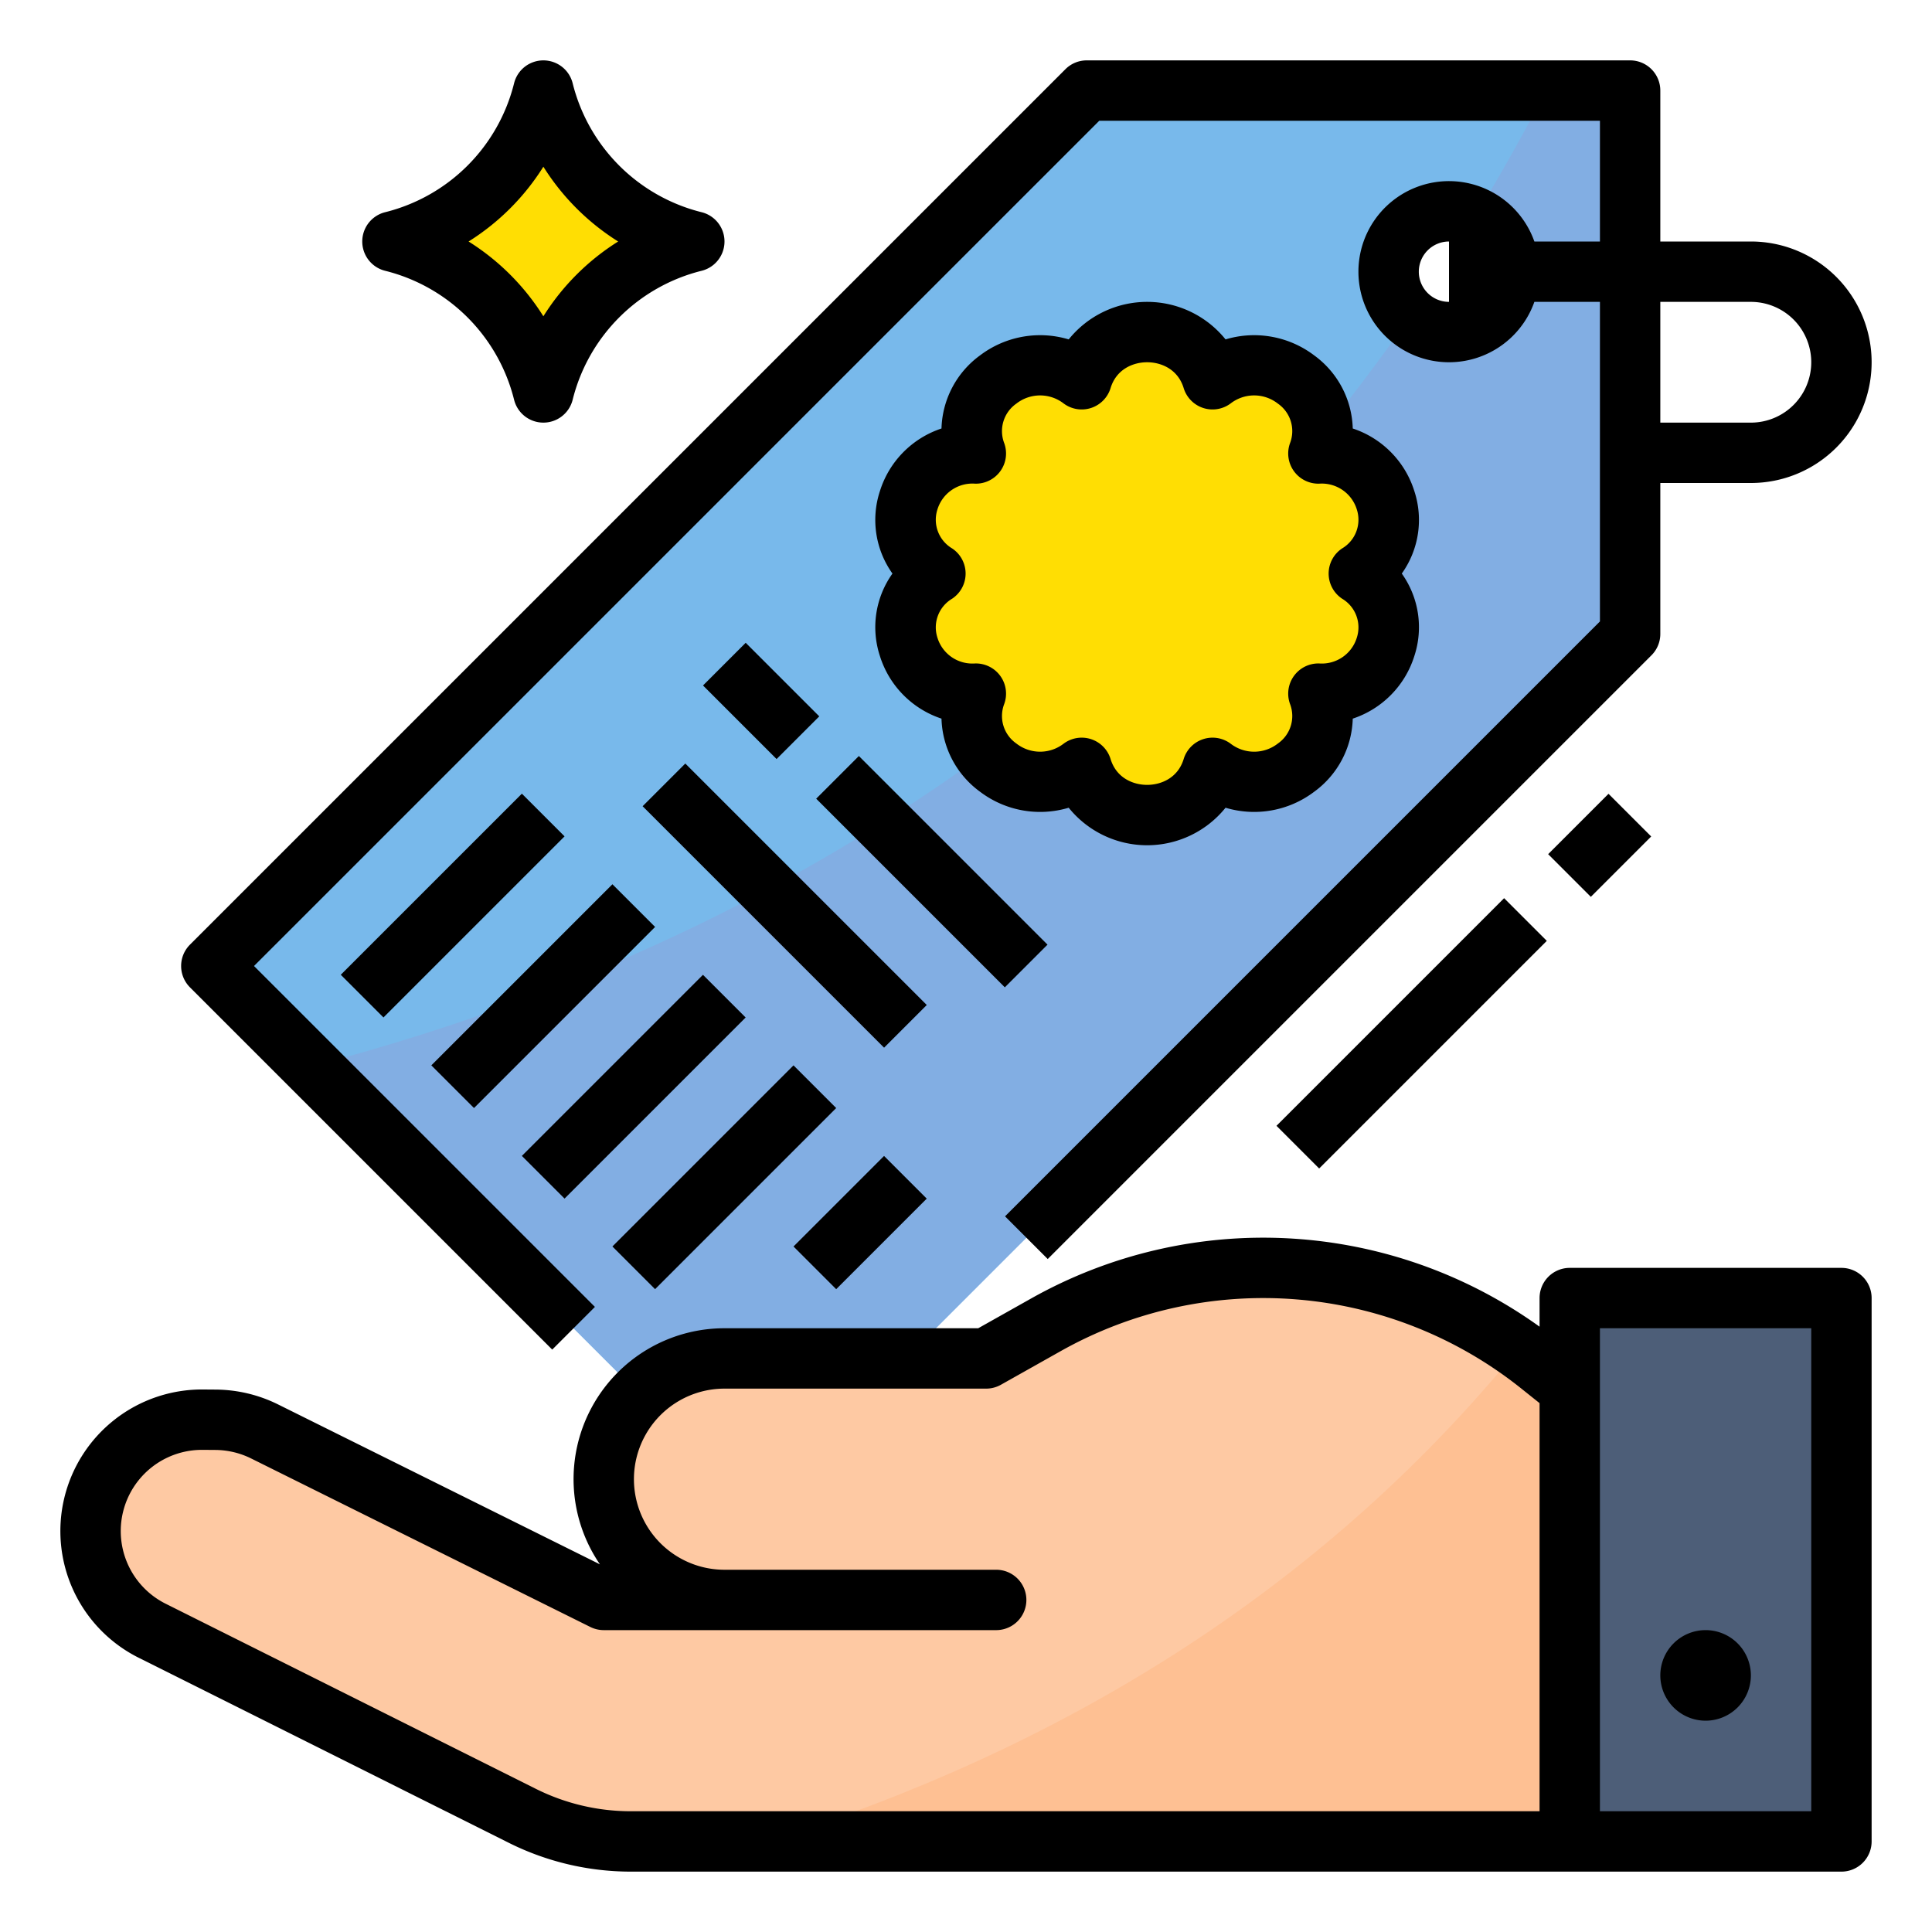 <?xml version="1.0"?>
<svg xmlns="http://www.w3.org/2000/svg" height="512px" viewBox="0 0 512 512" width="512px" class=""><g><g id="Filled_outline" data-name="Filled outline"><path d="m288 24-232 232 26.58 26.58 117.42 117.42 232-232v-144zm96 64a16 16 0 1 1 16-16 15.954 15.954 0 0 1 -16 16z" fill="#348fd9" data-original="#348FD9" class="" style="fill:#78B9EB" data-old_color="#348fd9"/><path d="m409.7 24q-9.03 17.415-18.87 33.53a16 16 0 1 1 -17.3 26.57c-75.86 109.06-180.53 169.63-290.95 198.48l117.42 117.42 232-232v-144z" fill="#3086cd" data-original="#3086CD" class="active-path" style="fill:#82AEE3" data-old_color="#3086cd"/><path d="m360.1 152c14.868-9.829 7.3-32.3-10.715-31.821 6.042-16.386-13.769-30.275-28.051-19.667-5.093-16.683-29.581-16.683-34.674 0-14.282-10.608-34.093 3.281-28.051 19.667-18.009-.479-25.58 21.992-10.709 31.821-14.868 9.829-7.3 32.3 10.715 31.821-6.042 16.386 13.769 30.275 28.051 19.667 5.093 16.683 29.581 16.683 34.674 0 14.282 10.608 34.093-3.281 28.051-19.667 18.009.479 25.58-21.992 10.709-31.821z" fill="#ffb531" data-original="#FFB531" class="" style="fill:#FFDE03" data-old_color="#ffb531"/><path d="m104 64a54.973 54.973 0 0 0 40-40 54.973 54.973 0 0 0 40 40 54.973 54.973 0 0 0 -40 40 54.973 54.973 0 0 0 -40-40z" fill="#ffb531" data-original="#FFB531" class="" style="fill:#FFDE03" data-old_color="#ffb531"/><path d="m416 344h72v144h-72z" fill="#4d5e78" data-original="#4D5E78" class=""/><path d="m416 368v120h-248.89a63.874 63.874 0 0 1 -28.62-6.76l-98.17-49.08a29.524 29.524 0 0 1 13.43-55.93l3.44.02a29.52 29.52 0 0 1 12.91 3.09l89.9 44.66h32a32 32 0 0 1 0-64h69.33l15.84-8.91a117.521 117.521 0 0 1 125.27 6.34c1.96 1.38 3.87 2.82 5.75 4.32z" fill="#fec9a3" data-original="#FEC9A3" class=""/><path d="m416 368v120h-212.67c75.39-23.68 145.47-64.83 199.11-130.57 1.96 1.38 3.87 2.82 5.75 4.32z" fill="#fec093" data-original="#FEC093" class=""/><path d="m146.343 357.657 11.314-11.314-90.343-90.343 224-224h132.686v32h-17.376a24 24 0 1 0 0 16h17.376v84.686l-157.657 157.657 11.314 11.314 160-160a8 8 0 0 0 2.343-5.657v-40h24a32 32 0 0 0 0-64h-24v-40a8 8 0 0 0 -8-8h-144a8 8 0 0 0 -5.657 2.343l-232 232a8 8 0 0 0 0 11.314zm229.657-285.657a8.009 8.009 0 0 1 8-8v16a8.009 8.009 0 0 1 -8-8zm88 8a16 16 0 0 1 0 32h-24v-32z" data-original="#000000" class="" style="fill:#000000"/><path d="m233.186 173.854a25.5 25.5 0 0 0 16.32 16.591 24.815 24.815 0 0 0 10.238 19.39 26.346 26.346 0 0 0 23.474 4.22 26.687 26.687 0 0 0 41.564 0 26.347 26.347 0 0 0 23.474-4.22 24.815 24.815 0 0 0 10.238-19.39 25.5 25.5 0 0 0 16.32-16.591 24.469 24.469 0 0 0 -3.325-21.854 24.469 24.469 0 0 0 3.325-21.854 25.5 25.5 0 0 0 -16.32-16.591 24.815 24.815 0 0 0 -10.238-19.39 26.343 26.343 0 0 0 -23.474-4.22 26.687 26.687 0 0 0 -41.564 0 26.347 26.347 0 0 0 -23.474 4.22 24.816 24.816 0 0 0 -10.238 19.39 25.5 25.5 0 0 0 -16.32 16.591 24.469 24.469 0 0 0 3.325 21.854 24.469 24.469 0 0 0 -3.325 21.854zm19.123-28.527a8.829 8.829 0 0 1 -3.864-10.369 9.694 9.694 0 0 1 9.953-6.782 8 8 0 0 0 7.72-10.765 8.87 8.87 0 0 1 3.215-10.438 10.207 10.207 0 0 1 12.56-.039 8 8 0 0 0 12.421-4.086c1.542-5.048 6.015-6.848 9.686-6.848s8.144 1.8 9.686 6.848a8 8 0 0 0 12.421 4.086 10.2 10.2 0 0 1 12.56.039 8.87 8.87 0 0 1 3.215 10.438 8 8 0 0 0 7.72 10.765 9.715 9.715 0 0 1 9.953 6.782 8.829 8.829 0 0 1 -3.864 10.369 8 8 0 0 0 0 13.346 8.829 8.829 0 0 1 3.864 10.369 9.7 9.7 0 0 1 -9.953 6.782 8 8 0 0 0 -7.72 10.765 8.87 8.87 0 0 1 -3.215 10.438 10.207 10.207 0 0 1 -12.56.039 8 8 0 0 0 -12.421 4.086c-1.542 5.048-6.015 6.848-9.686 6.848s-8.144-1.8-9.686-6.848a8 8 0 0 0 -12.421-4.086 10.209 10.209 0 0 1 -12.56-.039 8.87 8.87 0 0 1 -3.215-10.438 8 8 0 0 0 -7.72-10.765 9.684 9.684 0 0 1 -9.953-6.782 8.829 8.829 0 0 1 3.864-10.369 8 8 0 0 0 0-13.346z" data-original="#000000" class="" style="fill:#000000"/><path d="m86.059 232h67.882v16h-67.882z" transform="matrix(.707 -.707 .707 .707 -134.558 155.147)" data-original="#000000" class="" style="fill:#000000"/><path d="m110.059 256h67.882v16h-67.882z" transform="matrix(.707 -.707 .707 .707 -144.5 179.147)" data-original="#000000" class="" style="fill:#000000"/><path d="m134.059 280h67.882v16h-67.882z" transform="matrix(.707 -.707 .707 .707 -154.441 203.147)" data-original="#000000" class="" style="fill:#000000"/><path d="m158.059 304h67.882v16h-67.882z" transform="matrix(.707 -.707 .707 .707 -164.382 227.147)" data-original="#000000" class="" style="fill:#000000"/><path d="m211.029 316h33.941v16h-33.941z" transform="matrix(.707 -.707 .707 .707 -162.323 256.118)" data-original="#000000" class="" style="fill:#000000"/><path d="m193.75 171.961h16v27.577h-16z" transform="matrix(.707 -.707 .707 .707 -72.254 197.064)" data-original="#000000" class="" style="fill:#000000"/><path d="m239 195.645h16v70.711h-16z" transform="matrix(.707 -.707 .707 .707 -90.997 242.314)" data-original="#000000" class="" style="fill:#000000"/><path d="m102.06 71.761a46.891 46.891 0 0 1 34.179 34.179 8 8 0 0 0 15.522 0 46.891 46.891 0 0 1 34.179-34.179 8 8 0 0 0 0-15.522 46.891 46.891 0 0 1 -34.179-34.179 8 8 0 0 0 -15.522 0 46.891 46.891 0 0 1 -34.179 34.179 8 8 0 0 0 0 15.522zm41.94-27.581a62.788 62.788 0 0 0 19.82 19.82 62.788 62.788 0 0 0 -19.82 19.82 62.788 62.788 0 0 0 -19.82-19.82 62.788 62.788 0 0 0 19.82-19.82z" data-original="#000000" class="" style="fill:#000000"/><path d="m331.505 265.833h85.324v16h-85.324z" transform="matrix(.707 -.707 .707 .707 -84.038 344.78)" data-original="#000000" class="" style="fill:#000000"/><path d="m412.686 216h22.627v16h-22.627z" transform="matrix(.707 -.707 .707 .707 -34.205 365.421)" data-original="#000000" class="" style="fill:#000000"/><path d="m488 336h-72a8 8 0 0 0 -8 8v7.582a125.48 125.48 0 0 0 -134.75-7.464l-14.012 7.882h-67.238a39.983 39.983 0 0 0 -33.013 62.564l-85.328-42.392a37.755 37.755 0 0 0 -16.408-3.918l-3.439-.026a37.525 37.525 0 0 0 -17.068 71.088l98.165 49.084a72.352 72.352 0 0 0 32.2 7.6h320.891a8 8 0 0 0 8-8v-144a8 8 0 0 0 -8-8zm-345.936 138.088-98.164-49.083a21.525 21.525 0 0 1 9.622-40.778h.169l3.437.026a21.668 21.668 0 0 1 9.412 2.247l89.9 44.664a8.012 8.012 0 0 0 3.56.836h104a8 8 0 0 0 0-16h-72a24 24 0 0 1 0-48h69.333a8 8 0 0 0 3.922-1.027l15.839-8.91a109.506 109.506 0 0 1 122.095 9.937l4.811 3.845v108.155h-240.892a56.285 56.285 0 0 1 -25.044-5.912zm337.936 5.912h-56v-128h56z" data-original="#000000" class="" style="fill:#000000"/><path d="m452 456a12 12 0 1 0 -12-12 12.013 12.013 0 0 0 12 12z" data-original="#000000" class="" style="fill:#000000"/><path d="m200 194.745h16v90.51h-16z" transform="matrix(.707 -.707 .707 .707 -108.784 217.373)" data-original="#000000" class="" style="fill:#000000"/></g></g> </svg>
